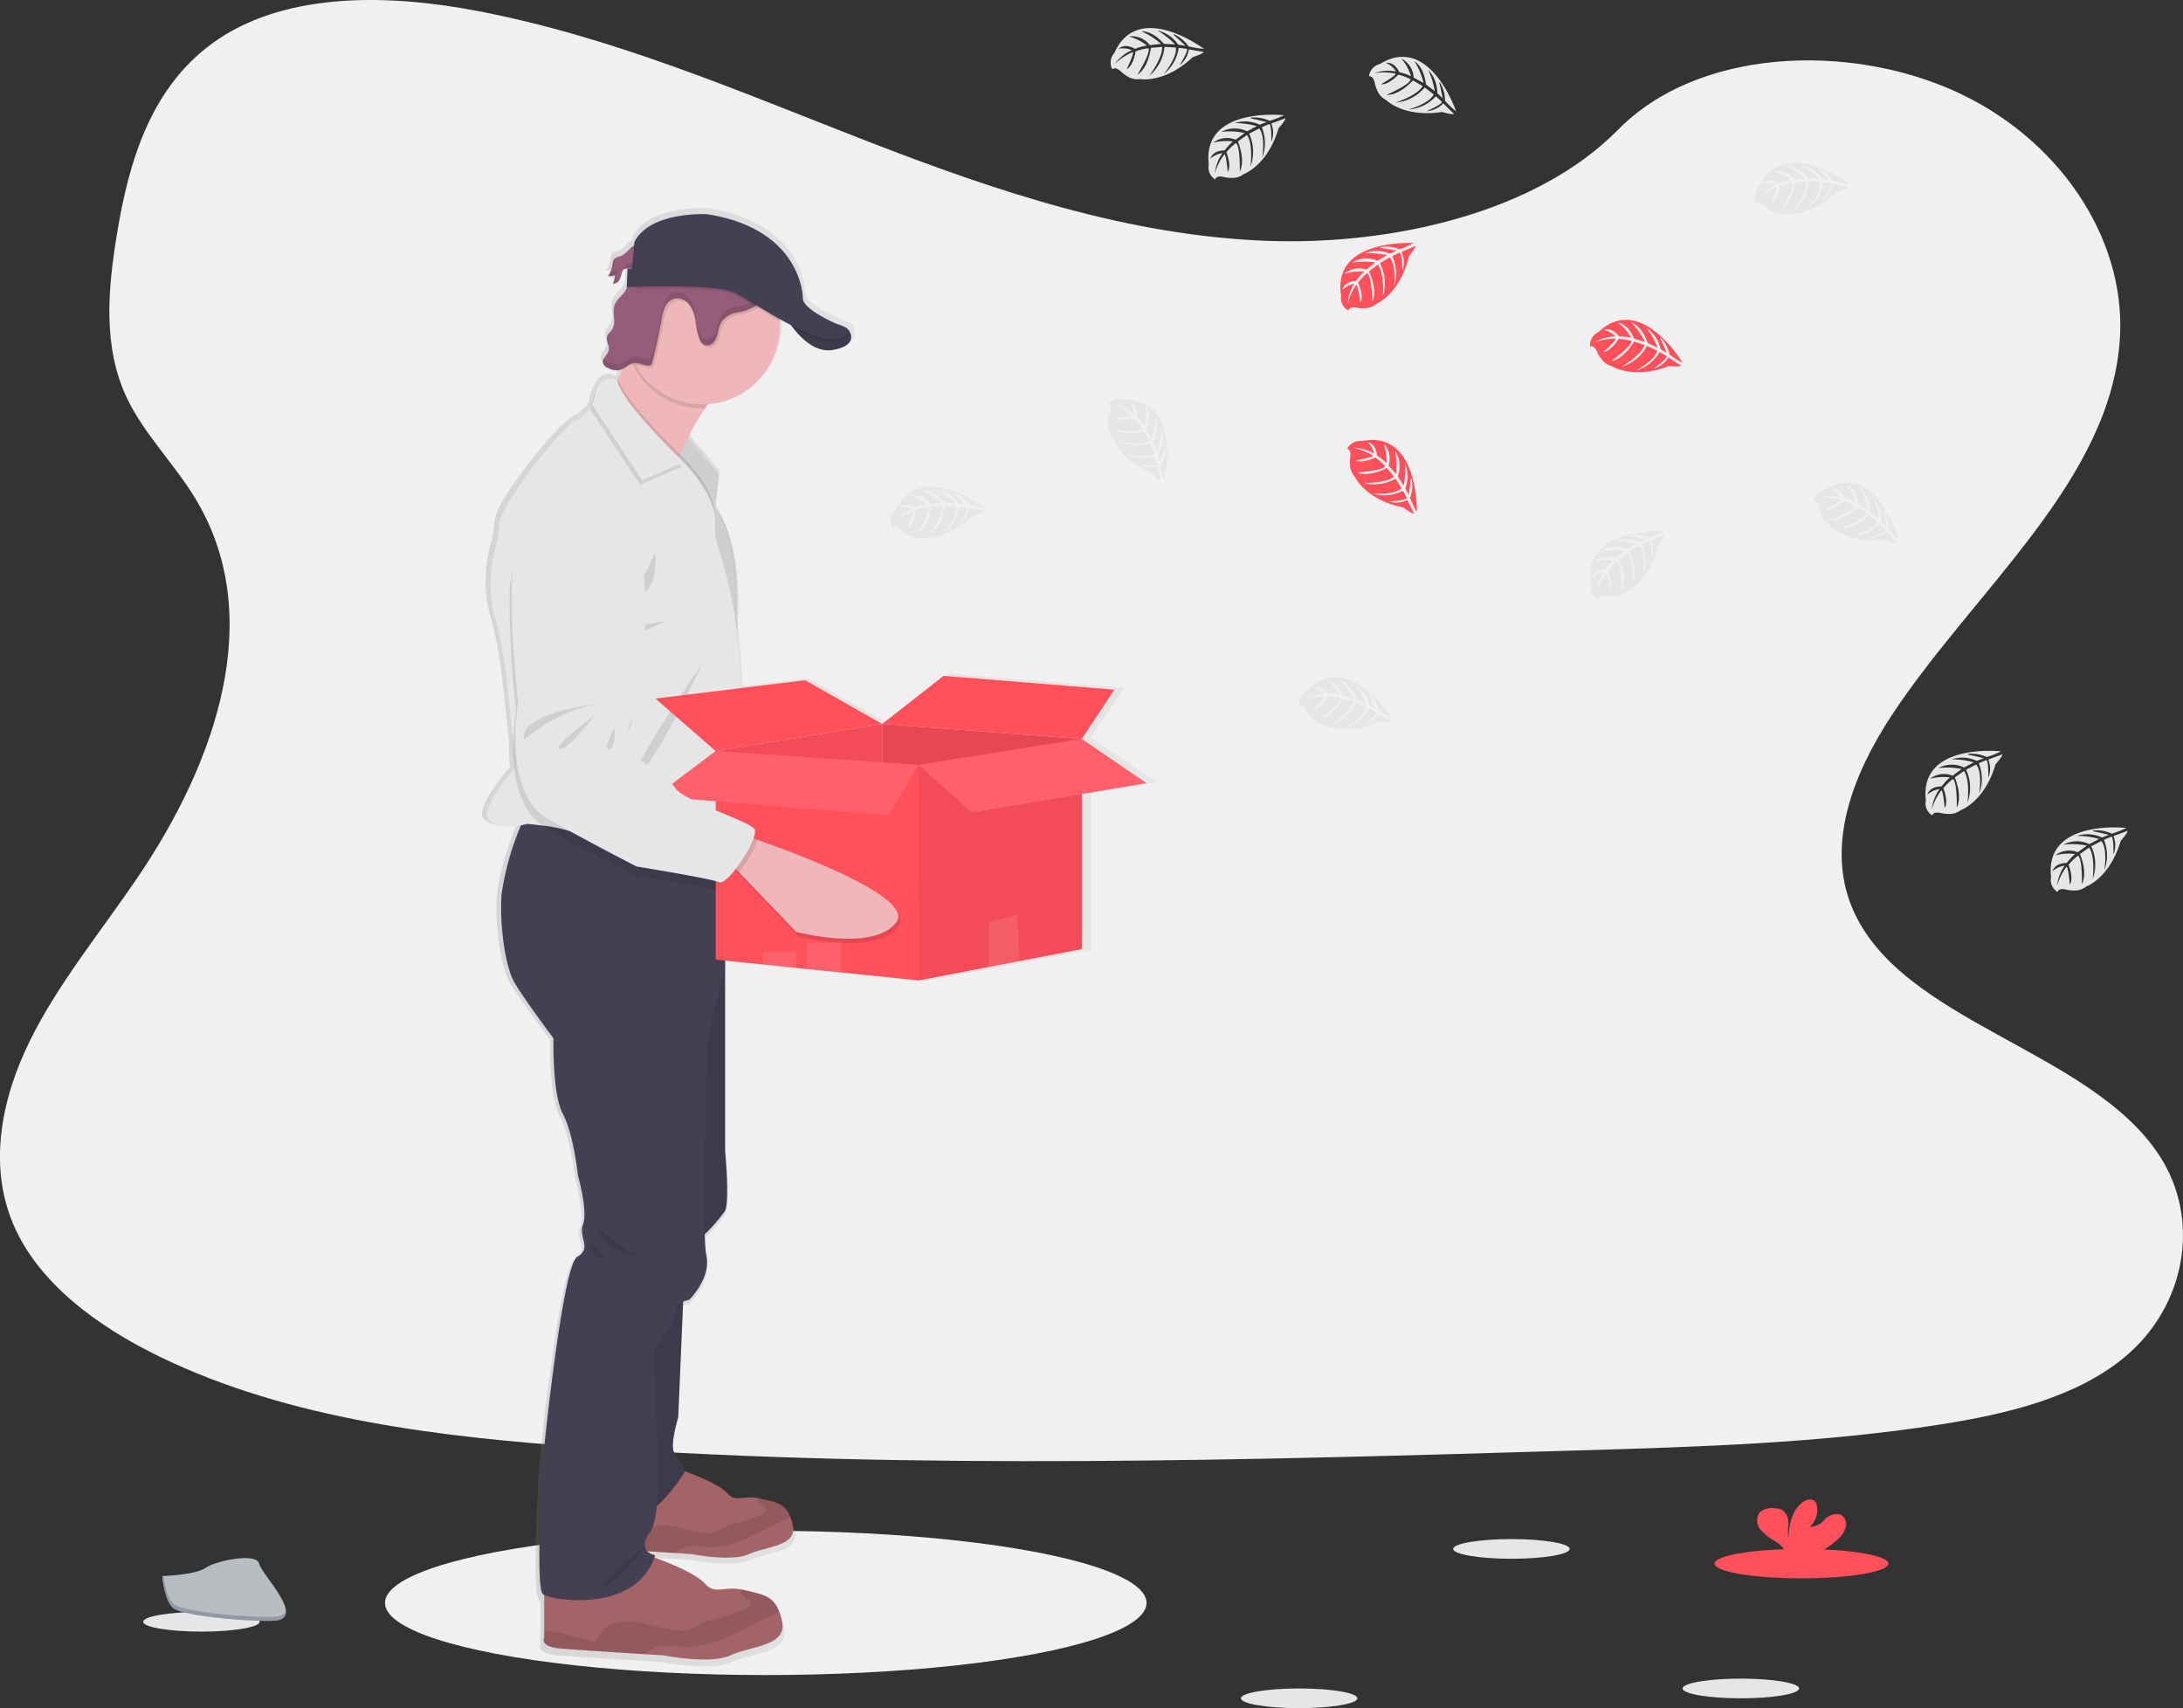<svg xmlns="http://www.w3.org/2000/svg" width="231.864" height="181.424" viewBox="0 0 231.864 181.424"><rect x="0" y="0" width="231.864" height="181.424" fill="#333333" stroke="none"/><defs><linearGradient id="a" y1=".5" x2="1" y2=".5" gradientUnits="objectBoundingBox"><stop offset="0" stop-color="gray" stop-opacity=".251"/><stop offset=".54" stop-color="gray" stop-opacity=".122"/><stop offset="1" stop-color="gray" stop-opacity=".102"/></linearGradient></defs><g transform="translate(.004 -.003)"><ellipse data-name="Ellipse 38782" cx="40.445" cy="7.662" rx="40.445" ry="7.662" transform="translate(40.885 162.59)" fill="#f0f0f0"/><path data-name="Path 6217" d="M134.711 25.588c-14.864-.518-29.021-5.318-42.541-10.565S65.262 3.957 50.753 1.176c-9.332-1.789-20-2.044-27.522 2.954-7.237 4.823-9.575 13.126-10.831 20.836-.946 5.8-1.5 11.909 1.089 17.34 1.8 3.771 4.993 6.941 7.2 10.553 7.687 12.568 2.253 28.066-6.075 40.337-3.9 5.756-8.44 11.254-11.456 17.375s-4.41 13.158-1.771 19.419c2.614 6.2 8.845 10.85 15.595 14.123 13.709 6.649 29.857 8.551 45.615 9.63 34.871 2.384 69.926 1.353 104.889.317 12.94-.381 25.935-.769 38.663-2.77 7.069-1.112 14.366-2.875 19.5-7.134 6.514-5.4 8.128-14.554 3.762-21.33-7.322-11.369-27.561-14.191-32.685-26.389-2.816-6.716.076-14.194 4.171-20.42 8.783-13.36 23.5-25.08 24.276-40.349.533-10.487-6.543-20.99-17.485-25.953-11.467-5.2-27.372-4.548-35.829 4.063-8.712 8.857-24.022 12.267-37.148 11.81z" fill="#f0f0f0"/><path data-name="Path 6218" d="M389.807 212.151l-7.035-4.743 3.548-5.282-18.581-1.481-6.677 5.163-8.358-4.685-6.971.838-.083-1.837a51.864 51.864 0 00-.576-5.719c.03-.574.051-1.233.048-1.95 0-3.02-.409-7.023-2.2-9.692l.413-3.716-3.353-3.962a25.345 25.345 0 011.837-3.091c.115-.165.23-.326.354-.482a8.339 8.339 0 007.786-8.268 5.3 5.3 0 00-.023-.6 2.194 2.194 0 00-.025-.243c.425.23.854.459 1.284.689.08.115.172.23.273.365l.021.025.129.158.041.048c.046.055.094.108.142.163l.032.037c.122.136.25.273.388.409a.411.411 0 01.046.044l.172.161.048.044c.147.131.3.257.459.377l.051.037.2.136.064.041c.076.046.154.094.23.138l.028.016c.09.048.181.094.273.138l.046.018.23.1.071.025c.08.028.159.053.241.076l.051.014c.1.025.2.046.305.062h.011a2.5 2.5 0 00.294.03h.067a2.526 2.526 0 00.264 0h.057a2.725 2.725 0 00.328-.039 3.624 3.624 0 001.447-.519 1.264 1.264 0 00.294-.273 1.083 1.083 0 00-.046-1.261c-.179-.427-1.341-.728-1.341-.728s-3.675-1.534-3.675-2.756-.919-7.561-10.4-9.01c0 0-6.169-.347-7.9 2.956l-.037.386c-.51.319-.932.96-1.435 1.148a2.345 2.345 0 00-.622.23v-.044a.592.592 0 00-.14.181 1.838 1.838 0 00-.191.689 2.594 2.594 0 01-.3.834 1.854 1.854 0 01-.138.211l-.039.062a1.676 1.676 0 00.781-.126 3.887 3.887 0 01-.23.919.762.762 0 00.707-.423v-.018l.03-.041a1.937 1.937 0 00.142-.333l-.025.028c.046-.149.087-.3.138-.448a.7.7 0 01.113-.23.556.556 0 01.475-.158l-.094 1.991h.041a2.722 2.722 0 01-.2.418c-.326.528-.919.889-1.137 1.468a2.159 2.159 0 00-.106.868c0 .172.021.347.034.519v-.014a1.937 1.937 0 01-.207 1.265c-.17.253-.443.443-.537.73a.711.711 0 00-.034.248 2.786 2.786 0 00.156.737.032.032 0 000-.014 1.121 1.121 0 01.039.542c-.1.459-.661.843-.634 1.282a.493.493 0 00.025.17.93.93 0 00.519.459 2.021 2.021 0 001.167.257 1.535 1.535 0 00.436-.149c-.161.37-.326.735-.494 1.082-.025.055-.053.11-.08.165 0 0-1.419-.949-2.226.985a4.29 4.29 0 00-.5 1.3 3.078 3.078 0 01-.17.533 3.429 3.429 0 01-1.534 1.378c-1.644.753-8.287 9.038-8.4 11.183a12.511 12.511 0 01-.423 2.476 14.734 14.734 0 00-.395 5.854 11.2 11.2 0 00.406 1.867 41.839 41.839 0 011.176 6.141l.763 6.941a19.747 19.747 0 00.124 2.869c-.779.889-3.9 4.593-2.71 5.6.919.795 2.526.664 3.429.5a29.182 29.182 0 00-2.115 7.4c-.23 3.323.393 7.726 1.378 9.417s4.27 6.027 4.27 6.027-.154 5.949 1.02 8.11 1.647 6.644 1.647 6.644 1.1 3.785.547 5.177 1.017 2.549-.627 3.475-3.748 21.787-3.748 21.787-.847 13.672 0 14.368a.865.865 0 00.145.085v4.593s-.588.965 1.8 1.16c1.638.131 6.279.427 9.033.6l2.134.133s5.053 1.006 7.285 0 6.19-.983 5.6-3.64a7.556 7.556 0 00-.312-1.063c-.645-1.649-1.741-1.837-3.76-2.3-.117-.025-.23-.048-.333-.067-2.127-.37-2.825.62-4.017-.668-1.036-1.114-4.334-2.361-5.457-2.756.028-.083.062-.163.09-.248a1.681 1.681 0 01-.852-.416l3.043.193 1.812.113s4.295.857 6.2 0 5.259-.834 4.759-3.091a6.487 6.487 0 00-.264-.9c-.549-1.4-1.481-1.555-3.2-1.943-.1-.021-.191-.041-.282-.057-1.807-.315-2.4.526-3.413-.567-.868-.932-3.608-1.977-4.593-2.333 0-.51-.689-1.236-1.123-1.964-.51-.85.432-3.824.432-3.824l.537-12.34a2.384 2.384 0 01.643-.184s2.43-2.32 1.881-4.791a15.884 15.884 0 01-.175-2.258 11.6 11.6 0 002.212-2.513c.51-1.1 0-6.431 0-6.431v-20.402l4.065.411 3.689.379 1.123.115 3.689.372 8.477.857 7.639-1.447 3.3-.625 6.8-1.286v-16.629zm-55.951-55.1l-.473-.051c.156.007.317.037.473.051z" transform="translate(-266.908 -129.067)" fill="url(#a)"/><path data-name="Path 6219" d="M106.411 93.881c-2.3 3.287-10.553 1.546-10.553 1.546l-6.4-5.988-.861-.811 1.445-3.068s.459.126 1.247.351c4.137 1.199 17.061 5.207 15.122 7.97z" fill="#efb7b9"/><path data-name="Path 6220" d="M91.285 85.91a13.472 13.472 0 01-1.826 3.528l-.861-.811 1.445-3.068s.464.127 1.242.351z" opacity=".1"/><path data-name="Path 6221" d="M69.335 51.313s-5.9 2.616-5.609 9.04a105.911 105.911 0 001.35 12.347s-1.206 9.667 3.815 12.159 9.667 4.541 9.667 4.541 7.855.845 8.831 1.194 4.026-4.988 3.463-5.82-7.772-2.575-8.691-3.962a7.669 7.669 0 00-3.043-2.244s-2.193-1.328-2.343-2.526a5.453 5.453 0 01.576-2.618c.147-.526.519-5.6.519-5.6s2.482-18.083-8.535-16.511z" fill="#e5e6e8"/><path data-name="Path 6222" d="M73.232 72.432s-8.091 1.355-7.308 4.187a17.154 17.154 0 017.308-4.187z" opacity=".1"/><path data-name="Path 6223" d="M73.295 73.578s-4.449 3.631-3.578 3.817 3.578-3.817 3.578-3.817z" opacity=".1"/><path data-name="Path 6224" d="M75.433 74.844s-1.192 2.441-.459 2.276.459-2.276.459-2.276z" opacity=".1"/><path data-name="Path 6225" d="M91.583 86.171l-.491-.14a1.4 1.4 0 00.064-1c-.563-.831-7.767-2.572-8.684-3.962a7.629 7.629 0 00-3.043-2.244s-2.193-1.327-2.343-2.526a5.453 5.453 0 01.576-2.618c.147-.526.519-5.606.519-5.606s2.469-18.073-8.544-16.5c0 0-5.9 2.618-5.611 9.042a105.62 105.62 0 001.353 12.347s-1.206 9.667 3.815 12.159 9.667 4.541 9.667 4.541 7.852.843 8.831 1.194c.37.133 1.038-.553 1.693-1.5l.372.347 6.4 5.985s8.257 1.743 10.553-1.543c1.94-2.772-10.981-6.777-15.127-7.976z" opacity=".1"/><path data-name="Path 6226" d="M65.945 27.199a1.952 1.952 0 00-.636.246c-.23.191-.23.517-.287.8a2.637 2.637 0 01-.459 1.1 1.651 1.651 0 00.765-.126 3.936 3.936 0 01-.23.919.744.744 0 00.689-.42 4.422 4.422 0 00.287-.806.664.664 0 01.11-.23c.211-.25.6-.138.93-.106a1.527 1.527 0 001.4-.671c.347-.526.367-1.872-.459-2.014-.868-.144-1.405 1.046-2.11 1.308z" fill="#965d7b"/><g data-name="Group 4224" opacity=".1"><path data-name="Path 6227" d="M65.286 27.726c.021-.113.034-.23.06-.342a1.347 1.347 0 00-.287.8 2.532 2.532 0 01-.135.485 2.633 2.633 0 00.362-.943z"/><path data-name="Path 6228" d="M65.359 29.624a3.819 3.819 0 00.23-.919 1.645 1.645 0 01-.728.126 2.659 2.659 0 01-.264.459 1.635 1.635 0 00.763-.124 3.819 3.819 0 01-.23.919.747.747 0 00.689-.42 1.721 1.721 0 00.138-.328.689.689 0 01-.6.287z"/><path data-name="Path 6229" d="M67.376 28.062c-.326-.032-.721-.145-.932.106a.708.708 0 00-.11.23c-.021.06-.039.122-.055.184.218-.172.572-.08.868-.051a1.534 1.534 0 001.4-.671 1.271 1.271 0 00.154-.361 1.53 1.53 0 01-1.321.563z"/></g><path data-name="Path 6230" d="M72.858 46.167l3.5 4.212-.457 4.251-4.233-6.626z" fill="#e5e6e8"/><path data-name="Path 6231" d="M76.359 50.379l-.43 4-.028.253-3.819-5.981-.411-.645.119-.186 1.066-1.653.237.285z" opacity=".1"/><path data-name="Path 6232" d="M78.177 40.464a7.022 7.022 0 00-3.3 2.924 24.958 24.958 0 00-1.782 3.064c-.324.648-.609 1.27-.845 1.812l-.165.386c-.4.944-.622 1.576-.622 1.576s-9.072-6.821-7.637-7.281c.482-.154 1.116-1.187 1.743-2.49l.078-.165c.4-.836.788-1.769 1.135-2.646.71-1.8 1.236-3.369 1.236-3.369s13.776 5.155 10.159 6.189z" fill="#efb7b9"/><path data-name="Path 6233" d="M83.604 33.891s2.095 3.79 4.908 3.273 1.656-2.035 1.656-2.035z" fill="#444053"/><path data-name="Path 6234" d="M79.544 165.068c-1.856.847-6.052 0-6.052 0l-1.768-.11c-2.3-.147-6.141-.395-7.5-.505-1.984-.163-1.5-.976-1.5-.976v-4.913l9.628-2.439s3.806 1.3 4.848 2.439c.99 1.084 1.569.25 3.335.563.087.016.179.034.276.057 1.677.384 2.586.535 3.124 1.925a6.455 6.455 0 01.259.9c.499 2.233-2.795 2.217-4.65 3.059z" fill="#a36468"/><path data-name="Path 6235" d="M83.937 161.109a7.2 7.2 0 01-1.084.556c-1.263.576-2.464 1.279-3.741 1.824a8.752 8.752 0 01-4.035.829 6.018 6.018 0 00-2.154-.023 4.976 4.976 0 00-1.2.664c-2.3-.147-6.141-.395-7.5-.505-1.984-.163-1.5-.976-1.5-.976v-.574c.071 0 .152-.021.243-.028a4.337 4.337 0 011.4.209c1 .271 1.989.537 2.986.8a2.359 2.359 0 011.148-1.465 3.662 3.662 0 011.851-.425c1.546.021 3.009.753 4.552.827a2.507 2.507 0 001.261-.211c.211-.106.4-.26.6-.377a4.409 4.409 0 011.04-.351 22.914 22.914 0 002.974-.96c.276-.108.6-.3.56-.6-.048-.39-.661-.436-.822-.795a.459.459 0 01.018-.406c.087.016.179.034.276.057 1.68.388 2.59.54 3.127 1.93z" opacity=".1"/><path data-name="Path 6236" d="M77.585 175.817c-2.182 1-7.12 0-7.12 0l-2.079-.122c-2.692-.172-7.225-.459-8.826-.595-2.336-.193-1.762-1.148-1.762-1.148v-5.79l11.33-2.871s4.479 1.532 5.705 2.871c1.164 1.275 1.837.294 3.925.661.1.018.211.041.324.067 1.973.459 3.043.632 3.675 2.267a7.372 7.372 0 01.306 1.054c.569 2.632-3.296 2.611-5.478 3.606z" fill="#a36468"/><path data-name="Path 6237" d="M82.753 171.157a8.543 8.543 0 01-1.275.654c-1.486.678-2.9 1.5-4.4 2.145a10.322 10.322 0 01-4.75.976 6.928 6.928 0 00-2.526-.028 5.857 5.857 0 00-1.412.79c-2.692-.172-7.225-.459-8.826-.595-2.336-.193-1.762-1.148-1.762-1.148v-.675q.143-.023.287-.032a5.036 5.036 0 011.649.246l3.512.946a2.779 2.779 0 011.362-1.725 4.286 4.286 0 012.18-.5c1.819.025 3.539.887 5.356.974a2.965 2.965 0 001.479-.246c.25-.126.459-.308.712-.443a5 5 0 011.224-.413 27.518 27.518 0 003.482-1.13c.324-.129.7-.358.659-.7-.057-.459-.779-.515-.969-.937a.553.553 0 01.023-.478c.1.019.211.041.324.067 1.969.438 3.039.617 3.671 2.252z" opacity=".1"/><path data-name="Path 6238" d="M72.646 136.086l-.613 14.43s-.919 2.947-.42 3.79 1.339 1.683 1.034 2.182-3.98 5.886-5.168 3.82-2.359-11.024-2.359-11.024l1.1-11.063z" fill="#444053"/><path data-name="Path 6239" d="M75.306 100.133l1.7 2.278v19.816s.5 5.282 0 6.373a17.106 17.106 0 01-3.025 3.273l-2.124-10.909.459-11.541z" fill="#444053"/><path data-name="Path 6240" d="M72.646 136.086l-.613 14.43s-.919 2.947-.42 3.79 1.339 1.683 1.034 2.182-3.98 5.886-5.168 3.82-2.359-11.024-2.359-11.024l1.1-11.063z" opacity=".1"/><path data-name="Path 6241" d="M75.306 100.133l1.7 2.278v19.816s.5 5.282 0 6.373a17.106 17.106 0 01-3.025 3.273l-2.124-10.909.459-11.541z" opacity=".1"/><path data-name="Path 6242" d="M77.011 91.681V102.4l-1.913 8.344s-.613 20.135-.078 22.584-1.837 4.747-1.837 4.747-1.378.154-1.378 1.224-2.3 4.134-2.3 4.134l.076 5.971s1 11.178-.535 13.321.535 2.451.535 2.451c-1.913 6.277-11.1 4.823-11.929 4.134s0-14.24 0-14.24 2.053-20.671 3.661-21.589.078-2.067.613-3.445-.535-5.129-.535-5.129-.459-4.442-1.608-6.585-1-8.038-1-8.038-3.215-4.288-4.171-5.971-1.571-6.047-1.341-9.341a29.348 29.348 0 012.067-7.331c.356-.893.613-1.472.613-1.472l.218.057 12.545 3.284z" fill="#444053"/><path data-name="Path 6243" d="M78.177 40.464a7.022 7.022 0 00-3.3 2.924h-.257a8.2 8.2 0 01-7.12-4.118 8.079 8.079 0 01-.721-1.642c.71-1.8 1.236-3.369 1.236-3.369s13.779 5.171 10.162 6.205z" opacity=".1"/><path data-name="Path 6244" d="M82.827 34.722a8.211 8.211 0 11-15.361-4.024 8.025 8.025 0 01.868-1.254 8.309 8.309 0 011.893-1.662 8.211 8.211 0 0112.593 6.334c.001.206.007.406.007.606z" fill="#efb7b9"/><path data-name="Path 6245" d="M75.928 54.377l-.028.253-3.819-5.971c-.4.944-.622 1.576-.622 1.576s-9.072-6.83-7.637-7.29c.482-.154 1.116-1.187 1.743-2.49l.078-.165c.666 1.984 4.536 5.951 6.146 7.54.186.184.34.335.459.446l.246.23.129.129c.586.602 3.057 3.266 3.305 5.742z" opacity=".1"/><path data-name="Path 6246" d="M78.783 74.639l-.418 13.452-.073 2.4s-4.952-.459-9.573-.965a62.353 62.353 0 01-7.768-1.1 14.618 14.618 0 00-3.33-.733c-.9-.122-1.608-.186-1.608-.186s-.264.078-.671.152c-.887.161-2.444.292-3.351-.5-1.16-1.008 1.888-4.672 2.648-5.551l.168-.191-.287-2.653-.746-6.879a41.971 41.971 0 00-1.148-6.086 11.225 11.225 0 01-.4-1.849 14.809 14.809 0 01.386-5.8 12.652 12.652 0 00.413-2.455c.115-2.124 6.6-10.335 8.211-11.082a3.408 3.408 0 001.644-1.64 3.133 3.133 0 00.25-.714c.689-2.986 2.432-1.8 2.432-1.8.42 2.336 6.927 8.519 6.927 8.519l.129.129c.645.661 3.521 3.767 3.316 6.417a7.779 7.779 0 00.434 2.9 49.093 49.093 0 012.262 12.862z" fill="#e5e6e8"/><path data-name="Path 6247" d="M69.565 58.665s-1.608 3.9-2.813 4.536 3.387 1.332 2.813-4.536z" opacity=".1"/><path data-name="Path 6248" d="M70.771 65.958s-3.675.459-3.675 1.148 3.675-1.148 3.675-1.148z" opacity=".1"/><path data-name="Path 6249" d="M74.618 70.436s-5.34 11.369-6.833 11.713 6.833-11.713 6.833-11.713z" opacity=".1"/><path data-name="Path 6250" d="M72.392 49.55l-4.417 1.92-5.33-8.053a3.128 3.128 0 00.25-.714c.689-2.986 2.432-1.8 2.432-1.8.42 2.336 6.927 8.519 6.927 8.519z" opacity=".1"/><path data-name="Path 6251" d="M72.621 49.091l-4.417 1.92-5.33-8.053a3.133 3.133 0 00.25-.714c.689-2.986 2.432-1.8 2.432-1.8.42 2.336 6.927 8.519 6.927 8.519z" fill="#e5e6e8"/><path data-name="Path 6252" d="M78.292 90.486s-4.952-.459-9.573-.965l8.291 2.17v2.526c-.363.328-.678.5-.882.411-.955-.4-8.753-1.665-8.753-1.665s-4.529-2.3-9.417-5.053a3.773 3.773 0 01-.344-.216 5.429 5.429 0 01-1.447-1.449 10.285 10.285 0 01-1.534-4.633 20.031 20.031 0 01-.119-2.843 23.309 23.309 0 01.294-3.213 105.669 105.669 0 01-.689-12.4c.057-6.431 6.086-8.728 6.086-8.728 11.082-.976 7.646 16.938 7.646 16.938s-.641 5.053-.815 5.57a5.452 5.452 0 00-.717 2.584c.085 1.206 2.2 2.648 2.2 2.648a7.733 7.733 0 012.919 2.4c.62 1.059 4.649 2.494 6.925 3.519z" opacity=".1"/><path data-name="Path 6253" d="M82.003 29.624a2.6 2.6 0 01-.23 1.1 6.787 6.787 0 01-.409.818 3.766 3.766 0 01-1.006 1.249 5.146 5.146 0 01-1.837.639 2.659 2.659 0 00-1.661.942 3.294 3.294 0 00-.388 1.125 2.421 2.421 0 01-.459 1.089.9.9 0 01-1.075.257 1.086 1.086 0 01-.416-.535 7.674 7.674 0 01-.434-1.881 4 4 0 00-.645-1.8 1.614 1.614 0 00-1.695-.65 1.633 1.633 0 00-.919.891 5.111 5.111 0 00-.347 1.268q-.427 2.338-1.008 4.649a.427.427 0 01-.076.175.331.331 0 01-.23.1c-.514.069-1.008-.292-1.527-.253a.878.878 0 00-.158.025 8.206 8.206 0 01.829-9.371l.041-.011a2.476 2.476 0 00.919-.579 9.692 9.692 0 00.919-1.063l.184-.23a10.474 10.474 0 011.791-1.7 1.837 1.837 0 01.611-.331 1.81 1.81 0 01.579-.018 14.6 14.6 0 002.391.09 15.341 15.341 0 011.679-.17 5.168 5.168 0 013.613 2.193 3.4 3.4 0 01.964 1.982z" opacity=".1"/><path data-name="Path 6254" d="M66.395 30.914c-.319.524-.9.88-1.112 1.454-.317.834.218 1.872-.273 2.616-.163.25-.432.436-.524.723-.156.485.271 1 .161 1.5s-.767.919-.593 1.406a.919.919 0 00.505.459 1.975 1.975 0 001.148.255c.627-.1 1.093-.719 1.729-.765.517-.037 1.011.322 1.525.255a.344.344 0 00.23-.1.4.4 0 00.076-.175q.579-2.308 1.011-4.649a5.007 5.007 0 01.345-1.268 1.647 1.647 0 01.919-.891 1.62 1.62 0 011.695.65 3.978 3.978 0 01.648 1.8 7.776 7.776 0 00.432 1.881 1.1 1.1 0 00.418.537.9.9 0 001.073-.257 2.4 2.4 0 00.459-1.091 3.279 3.279 0 01.388-1.123 2.665 2.665 0 011.661-.942 5.2 5.2 0 001.837-.641 3.781 3.781 0 001.006-1.247 3.671 3.671 0 00.629-1.918 3.52 3.52 0 00-.942-1.987 5.162 5.162 0 00-3.615-2.191 14.29 14.29 0 00-1.679.17 14.37 14.37 0 01-2.391-.092 1.879 1.879 0 00-.579.021 1.732 1.732 0 00-.609.331 10.48 10.48 0 00-1.794 1.7 13.161 13.161 0 01-1.107 1.286 2.492 2.492 0 01-.919.581c-.23.064-.459.018-.678.09-.676.222-.762 1.106-1.08 1.622z" fill="#965d7b"/><path data-name="Path 6255" d="M88.512 37.162c-1.837.338-3.36-1.148-4.2-2.232a9.005 9.005 0 01-.705-1.038l6.307 1.19.255.048s1.157 1.517-1.657 2.032z" opacity=".1"/><g data-name="Group 4225" opacity=".1"><path data-name="Path 6256" d="M64.648 36.553a1.913 1.913 0 00-.133-.882c0 .023-.021.046-.028.069a1.709 1.709 0 00.119.946.685.685 0 00.042-.133z"/><path data-name="Path 6257" d="M65.194 32.793a5.1 5.1 0 00.018.953 5.119 5.119 0 00-.018-.953z"/><path data-name="Path 6258" d="M81.144 30.645a3.767 3.767 0 01-1.006 1.249 5.131 5.131 0 01-1.837.638 2.653 2.653 0 00-1.661.942 3.309 3.309 0 00-.388 1.125 2.4 2.4 0 01-.459 1.091.9.9 0 01-1.073.257 1.1 1.1 0 01-.418-.537 7.648 7.648 0 01-.432-1.881 3.968 3.968 0 00-.648-1.8 1.614 1.614 0 00-1.695-.65 1.64 1.64 0 00-.919.891 5.007 5.007 0 00-.345 1.268q-.429 2.34-1.011 4.649a.4.4 0 01-.076.175.345.345 0 01-.23.1c-.514.067-1.008-.292-1.525-.255-.636.046-1.1.661-1.729.763a1.941 1.941 0 01-1.148-.255 1.229 1.229 0 01-.42-.3.62.62 0 00-.085.535.9.9 0 00.505.459 1.941 1.941 0 001.148.255c.627-.1 1.093-.717 1.729-.763.517-.037 1.011.322 1.525.255a.344.344 0 00.23-.1.4.4 0 00.076-.175q.579-2.3 1.011-4.649a5.007 5.007 0 01.345-1.268 1.64 1.64 0 01.919-.891 1.616 1.616 0 011.695.65 3.978 3.978 0 01.648 1.8 7.777 7.777 0 00.432 1.881 1.1 1.1 0 00.418.537.9.9 0 001.073-.257 2.4 2.4 0 00.459-1.091 3.31 3.31 0 01.388-1.125 2.675 2.675 0 011.661-.942 5.238 5.238 0 001.837-.638 3.766 3.766 0 001.006-1.249 3.657 3.657 0 00.629-1.915 2.479 2.479 0 00-.023-.26 4.513 4.513 0 01-.606 1.481z"/></g><path data-name="Path 6259" d="M81.783 30.714a8.114 8.114 0 011.022 3.411c-2.046-1.148-3.971-2.409-4.943-2.848-1.693-.765-8.022-.65-10.4-.579a8.02 8.02 0 01.868-1.254 8.309 8.309 0 011.895-1.658 8.215 8.215 0 0111.571 2.924z" opacity=".1"/><path data-name="Path 6260" d="M89.086 36.188c-1.1.34-2.908-.317-4.777-1.259a9.005 9.005 0 01-.705-1.038l6.307 1.19c.418.284.523.691-.825 1.107z" opacity=".1"/><path data-name="Path 6261" d="M75.106 22.752s-6.029-.345-7.724 2.928l-.273 2.9-.459-.051-.092 1.973s9.214-.4 11.311.544 8.613 5.714 11.224 4.91-.23-1.55-.23-1.55-3.594-1.523-3.594-2.717-.891-7.502-10.163-8.937z" fill="#444053"/><path data-name="Path 6262" d="M63.478 130.284s3.847 3.732 5.512 3.445c0 0-4.708-.402-5.512-3.445z" opacity=".1"/><path data-name="Path 6263" d="M62.674 132.014s.345 1.92 1.263 1.732-1.263-1.732-1.263-1.732z" opacity=".1"/><path data-name="Path 6264" d="M68.704 164.103s-5.462 4.249-4.541 4.364 4.541-4.364 4.541-4.364z" opacity=".1"/><path data-name="Path 6265" d="M76.009 79.775l17.685-2.878V93.64l-16.8-.88z" fill="#ff505c"/><path data-name="Path 6266" d="M76.009 79.775l17.685-2.878V93.64l-16.8-.88z" opacity=".05"/><path data-name="Path 6267" d="M93.694 76.897l21.208 1.587-1.174 14.57-20.034.586z" fill="#ff505c"/><path data-name="Path 6268" d="M93.694 76.897l21.208 1.587-1.174 14.57-20.034.586z" opacity=".1"/><path data-name="Path 6269" d="M100.214 71.787l-6.52 5.11 21.208 1.587 3.466-5.23z" fill="#ff505c"/><path data-name="Path 6270" d="M69.606 74.193l15.92-1.938 8.167 4.642-17.685 2.878z" fill="#ff505c"/><path data-name="Path 6271" d="M97.571 81.245v22.891l-8.284-.85-3.6-.367-1.1-.115-3.6-.37-4.975-.51V79.775l17.682 1.2z" fill="#ff505c"/><path data-name="Path 6272" d="M114.902 78.484v22.324l-6.64 1.275-3.229.62-7.462 1.433V81.245z" fill="#ff505c"/><path data-name="Path 6273" d="M114.902 78.484v22.324l-6.64 1.275-3.229.62-7.462 1.433V81.245z" opacity=".05"/><path data-name="Path 6274" d="M69.606 84.593l6.4-4.819 21.562 1.47-3.174 5.347z" fill="#ff505c"/><path data-name="Path 6275" d="M69.606 84.593l6.4-4.819 21.562 1.47-3.174 5.347z" fill="#fff" opacity=".1"/><path data-name="Path 6276" d="M114.902 78.484l-17.331 2.761 5.641 5.053 18.564-3.114z" fill="#ff505c"/><path data-name="Path 6277" d="M114.902 78.484l-17.331 2.761 5.641 5.053 18.564-3.114z" fill="#fff" opacity=".1"/><path data-name="Path 6278" d="M108.262 102.083l-3.229.62v-4.77l3.025-.763z" fill="#fff" opacity=".1"/><path data-name="Path 6279" d="M89.287 100.131v3.156l-3.6-.367v-2.789z" fill="#fff" opacity=".1"/><path data-name="Path 6280" d="M84.585 101.125v1.679l-3.6-.37v-1.309z" fill="#fff" opacity=".1"/><path data-name="Path 6281" d="M95.402 98.456c-2.469 3.158-10.622.976-10.622.976l-6.059-6.321-.822-.857 1.608-2.986s.459.152 1.227.418c4.06 1.42 16.745 6.112 14.668 8.77z" opacity=".1"/><path data-name="Path 6282" d="M95.173 97.997c-2.469 3.158-10.622.976-10.622.976l-6.059-6.321-.822-.857 1.608-2.986s.459.152 1.226.418c4.061 1.42 16.746 6.113 14.669 8.77z" fill="#efb7b9"/><path data-name="Path 6283" d="M80.495 89.228a13.577 13.577 0 01-2.012 3.424l-.822-.857 1.608-2.986s.461.153 1.226.419z" opacity=".1"/><path data-name="Path 6284" d="M60.435 53.509s-6.029 2.3-6.086 8.728a105.682 105.682 0 00.689 12.4s-1.723 9.589 3.158 12.345 9.417 5.053 9.417 5.053 7.8 1.263 8.755 1.665 4.286-4.766 3.769-5.627-7.616-2.986-8.459-4.421a7.649 7.649 0 00-2.919-2.4s-2.118-1.445-2.2-2.65a5.425 5.425 0 01.717-2.584c.177-.517.818-5.57.818-5.57s3.423-17.927-7.659-16.939z" fill="#e5e6e8"/><path data-name="Path 6285" d="M63.191 74.8s-8.153.919-7.522 3.79a17.152 17.152 0 017.522-3.79z" opacity=".1"/><path data-name="Path 6286" d="M63.192 75.948s-4.628 3.388-3.778 3.617 3.778-3.617 3.778-3.617z" opacity=".1"/><path data-name="Path 6287" d="M65.259 77.326s-1.321 2.375-.574 2.251.574-2.251.574-2.251z" opacity=".1"/><path data-name="Path 6288" d="M150.15 25.815s-8.728-.526-7.708 5.6a1.494 1.494 0 00.776 1.573s.016-.459.9-.3a4.023 4.023 0 00.949.046 1.968 1.968 0 001.162-.48s2.455-1.013 3.411-5.028c0 0 .707-.877.689-1.1l-1.475.632a2.642 2.642 0 01.106 1.948s-.046-1.909-.331-1.865c-.057 0-.765.37-.765.37a4.356 4.356 0 01.211 3.2s.248-2.283-.482-3.066l-1.038.606a4.582 4.582 0 01.326 3.475s.177-2.4-.544-3.328l-.942.733s.953 1.888.372 3.183c0 0-.076-2.788-.576-3a5.681 5.681 0 00-.946 1.024s.65 1.378.246 2.092c0 0-.248-1.858-.459-1.867a6.182 6.182 0 00-.9 2.067 4.468 4.468 0 01.705-2.191 2.46 2.46 0 00-1.254.65s.126-.87 1.456-.946a6.279 6.279 0 01.859-.992 5.386 5.386 0 00-2.125.246 2.407 2.407 0 012.368-.459l.919-.758a7.925 7.925 0 00-2.48.025 3.019 3.019 0 012.731-.2l1.011-.6a9.074 9.074 0 00-2.368-.2 3.633 3.633 0 012.664.041l.723-.324s-1.089-.214-1.406-.248-.335-.122-.335-.122a3.757 3.757 0 012.042.23 9.014 9.014 0 001.508-.667z" fill="#ff505c"/><path data-name="Path 6289" d="M176.668 56.44s-8.727-.526-7.708 5.6a1.494 1.494 0 00.776 1.573s.016-.459.9-.3a4.022 4.022 0 00.949.046 1.966 1.966 0 001.148-.478s2.457-1.015 3.413-5.03c0 0 .705-.875.678-1.1l-1.475.629a2.65 2.65 0 01.108 1.948s-.048-1.909-.331-1.865c-.057 0-.767.37-.767.37a4.355 4.355 0 01.214 3.2s.248-2.283-.485-3.066l-1.027.6a4.581 4.581 0 01.326 3.475s.177-2.4-.544-3.328l-.939.735s.951 1.886.372 3.181c0 0-.076-2.788-.576-3a5.761 5.761 0 00-.949 1.024s.652 1.378.248 2.092c0 0-.248-1.858-.459-1.867a6.183 6.183 0 00-.9 2.067 4.482 4.482 0 01.707-2.191 2.472 2.472 0 00-1.256.65s.129-.87 1.458-.946a5.735 5.735 0 01.859-.992 5.385 5.385 0 00-2.124.246 2.386 2.386 0 012.366-.448l.919-.758a7.927 7.927 0 00-2.48.025 3.019 3.019 0 012.731-.2l1.011-.6a9.2 9.2 0 00-2.37-.2 3.641 3.641 0 012.667.041l.723-.324s-1.089-.214-1.408-.248-.335-.122-.335-.122a3.765 3.765 0 012.044.23 9.268 9.268 0 001.516-.669z" fill="#e5e6e8"/><path data-name="Path 6290" d="M123.647 51.004s2.01-8.519-4.2-8.548a1.492 1.492 0 00-1.681.5s.443.094.142.935a4.083 4.083 0 00-.207.919 1.973 1.973 0 00.273 1.224s.581 2.6 4.364 4.221c0 0 .744.845.969.854l-.368-1.559a2.639 2.639 0 01-1.938-.23s1.89.278 1.892 0c0-.057-.23-.818-.23-.818a4.36 4.36 0 01-3.19-.338s2.207.634 3.105.048l-.413-1.13a4.584 4.584 0 01-3.482-.271s2.331.583 3.374.032l-.563-1.052s-2.021.616-3.2-.177c0 0 2.756.4 3.055-.055a5.7 5.7 0 00-.848-1.109s-1.461.409-2.1-.113c0 0 1.872.071 1.916-.126a6.191 6.191 0 00-1.89-1.247 4.5 4.5 0 012.042 1.07 2.478 2.478 0 00-.427-1.348s.836.276.689 1.608a5.718 5.718 0 01.829 1.015 5.4 5.4 0 00.12-2.136 2.387 2.387 0 01.039 2.409l.588 1.045a7.622 7.622 0 00.4-2.448 3.011 3.011 0 01-.271 2.724l.425 1.1a9.2 9.2 0 00.6-2.3 3.631 3.631 0 01-.5 2.621l.2.767s.4-1.036.482-1.344.177-.31.177-.31a3.763 3.763 0 01-.572 1.975 9.123 9.123 0 00.399 1.592z" fill="#e5e6e8"/><path data-name="Path 6291" d="M104.534 53.907s-7.01-5.243-9.515.436a1.5 1.5 0 00-.216 1.741s.262-.37.919.243a4.022 4.022 0 00.767.56 1.971 1.971 0 001.233.23s2.609.5 5.613-2.324c0 0 1.073-.344 1.174-.547l-1.582-.278a2.654 2.654 0 01-.981 1.686s1.008-1.621.746-1.739c-.053-.025-.843-.115-.843-.115a4.358 4.358 0 01-1.58 2.79s1.463-1.771 1.282-2.827l-1.2-.064a4.581 4.581 0 01-1.638 3.085s1.463-1.9 1.378-3.08l-1.19.1s-.241 2.1-1.438 2.859c0 0 1.468-2.37 1.167-2.82a5.772 5.772 0 00-1.355.333s-.209 1.5-.944 1.883c0 0 .815-1.688.65-1.805a6.174 6.174 0 00-1.9 1.233 4.485 4.485 0 011.8-1.442 2.474 2.474 0 00-1.406-.147s.583-.657 1.736.011a5.8 5.8 0 011.263-.356 5.374 5.374 0 00-1.911-.962 2.391 2.391 0 012.226.919l1.192-.122a7.867 7.867 0 00-2.085-1.341s1.109-.14 2.389 1.334l1.176.053a9.166 9.166 0 00-1.865-1.475 3.632 3.632 0 012.2 1.5l.783.126s-.792-.776-1.04-.978-.214-.287-.214-.287a3.773 3.773 0 011.582 1.314 9.286 9.286 0 001.627.273z" fill="#e5e6e8"/><path data-name="Path 6292" d="M127.875 5.191s-7.01-5.246-9.515.436a1.5 1.5 0 00-.216 1.741s.262-.37.919.243a4.085 4.085 0 00.769.558 1.968 1.968 0 001.233.23s2.609.5 5.613-2.327c0 0 1.073-.342 1.171-.547l-1.582-.273a2.642 2.642 0 01-.981 1.686s1.011-1.621.749-1.739c-.053-.025-.843-.115-.843-.115a4.377 4.377 0 01-1.589 2.791s1.461-1.771 1.282-2.827l-1.2-.064a4.585 4.585 0 01-1.638 3.082s1.463-1.9 1.378-3.08l-1.187.1s-.243 2.1-1.44 2.862c0 0 1.47-2.37 1.169-2.82a5.774 5.774 0 00-1.355.333s-.209 1.5-.944 1.883c0 0 .815-1.688.65-1.808a6.2 6.2 0 00-1.9 1.236 4.465 4.465 0 011.8-1.442 2.457 2.457 0 00-1.408-.147s.586-.657 1.739.011a5.672 5.672 0 011.263-.356 5.4 5.4 0 00-1.911-.965 2.4 2.4 0 012.223.919l1.192-.122a7.875 7.875 0 00-2.085-1.344s1.109-.138 2.391 1.337l1.176.051a9.074 9.074 0 00-1.867-1.472 3.633 3.633 0 012.2 1.5l.781.126s-.795-.767-1.043-.965-.214-.285-.214-.285a3.767 3.767 0 011.582 1.314 9.916 9.916 0 001.638.259z" fill="#e5e6e8"/><path data-name="Path 6293" d="M154.656 11.835s-2.8-8.293-8.087-5.034a1.51 1.51 0 00-1.164 1.315s.425-.156.613.717a4.136 4.136 0 00.315.9 1.989 1.989 0 00.882.893s1.865 1.895 5.944 1.268c0 0 1.077.326 1.275.214l-1.148-1.128a2.642 2.642 0 01-1.764.831s1.752-.763 1.608-1.008c-.03-.048-.629-.57-.629-.57a4.365 4.365 0 01-2.885 1.4s2.207-.629 2.657-1.608l-.951-.733a4.576 4.576 0 01-3.1 1.608s2.3-.737 2.878-1.757l-1.035-.599s-1.378 1.592-2.807 1.541c0 0 2.554-1.118 2.561-1.661a5.742 5.742 0 00-1.3-.494s-1.024 1.118-1.837 1.017c0 0 1.626-.93 1.557-1.121a6.162 6.162 0 00-2.262-.057 4.477 4.477 0 012.3-.172 2.478 2.478 0 00-1.077-.919s.854-.209 1.426.994a5.783 5.783 0 011.24.423 5.4 5.4 0 00-1.027-1.876 2.392 2.392 0 011.307 2.026l1.052.574a7.753 7.753 0 00-.958-2.3s.994.514 1.21 2.455l.942.71a9.13 9.13 0 00-.7-2.274 3.636 3.636 0 01.965 2.487l.572.547s-.211-1.089-.3-1.4-.016-.328-.016-.328a3.787 3.787 0 01.558 1.98 9.152 9.152 0 001.185 1.139z" fill="#e5e6e8"/><path data-name="Path 6294" d="M136.369 12.244s-8.7-.969-7.986 5.207a1.491 1.491 0 00.689 1.608s.039-.459.919-.253a4.226 4.226 0 00.946.094 1.975 1.975 0 001.183-.42s2.506-.889 3.675-4.851c0 0 .749-.838.733-1.066l-1.5.556a2.561 2.561 0 010 1.95s.048-1.909-.23-1.879c-.057 0-.783.331-.783.331a4.38 4.38 0 01.051 3.215s.363-2.269-.328-3.087l-1.068.551a4.565 4.565 0 01.149 3.489s.3-2.384-.374-3.351l-.976.689s.854 1.932.209 3.2c0 0 .067-2.788-.423-3.025a5.977 5.977 0 00-1 .974s.581 1.4.142 2.1c0 0-.154-1.867-.356-1.886a6.176 6.176 0 00-1.01 2.026 4.471 4.471 0 01.818-2.154 2.472 2.472 0 00-1.286.586s.17-.861 1.5-.87c0 0 .723-.9.919-.946a5.4 5.4 0 00-2.136.138 2.383 2.383 0 012.386-.328l.967-.71a7.448 7.448 0 00-2.487-.124 2.991 2.991 0 012.738-.057l1.04-.553a9.145 9.145 0 00-2.356-.324 3.607 3.607 0 012.66.177l.74-.287s-1.077-.269-1.394-.319-.328-.138-.328-.138a3.778 3.778 0 012.03.331 9.394 9.394 0 001.527-.594z" fill="#e5e6e8"/><path data-name="Path 6295" d="M212.528 79.807s-8.7-.969-7.981 5.2a1.491 1.491 0 00.689 1.608s.039-.459.919-.255a3.971 3.971 0 00.946.094 1.959 1.959 0 001.183-.42s2.506-.889 3.663-4.848c0 0 .749-.841.733-1.066l-1.5.554a2.568 2.568 0 010 1.952s.048-1.911-.23-1.879c-.057 0-.783.328-.783.328a4.38 4.38 0 01.051 3.215s.363-2.267-.328-3.087l-1.068.553a4.572 4.572 0 01.151 3.489s.3-2.384-.377-3.353l-.976.689s.854 1.932.209 3.195c0 0 .067-2.788-.423-3.022a6.062 6.062 0 00-1 .974s.583 1.4.142 2.1c0 0-.154-1.867-.356-1.886a6.175 6.175 0 00-1.011 2.026 4.472 4.472 0 01.818-2.154 2.45 2.45 0 00-1.286.586s.17-.864 1.5-.873c0 0 .726-.9.919-.944a5.382 5.382 0 00-2.136.135 2.389 2.389 0 012.389-.326l.964-.71a7.676 7.676 0 00-2.478-.1 2.994 2.994 0 012.738-.06l1.041-.551a9.146 9.146 0 00-2.356-.324 3.607 3.607 0 012.66.177l.74-.289s-1.077-.269-1.394-.317-.328-.138-.328-.138a3.764 3.764 0 012.03.328 8.994 8.994 0 001.526-.601z" fill="#e5e6e8"/><path data-name="Path 6296" d="M225.83 87.938s-8.7-.967-7.981 5.2a1.5 1.5 0 00.689 1.608s.039-.459.919-.253a4.05 4.05 0 00.944.092 1.985 1.985 0 001.178-.418s2.5-.889 3.661-4.851c0 0 .751-.838.733-1.066l-1.5.553a2.568 2.568 0 010 1.952s.048-1.909-.23-1.879c-.057 0-.783.328-.783.328a4.381 4.381 0 01.051 3.215s.363-2.267-.328-3.085l-1.068.551a4.573 4.573 0 01.152 3.489s.3-2.384-.377-3.351l-.976.689s.854 1.932.211 3.2c0 0 .064-2.79-.425-3.025a6.062 6.062 0 00-1 .974s.583 1.4.142 2.1c0 0-.154-1.867-.356-1.886a6.142 6.142 0 00-1.008 2.026 4.482 4.482 0 01.815-2.154 2.471 2.471 0 00-1.286.586s.172-.864 1.5-.87c0 0 .724-.9.919-.946a5.4 5.4 0 00-2.136.138 2.386 2.386 0 012.389-.328l.965-.71a7.675 7.675 0 00-2.478-.1 2.991 2.991 0 012.738-.057l1.04-.553a9.145 9.145 0 00-2.356-.324 3.607 3.607 0 012.66.177l.74-.287s-1.077-.269-1.392-.319-.331-.138-.331-.138a3.778 3.778 0 012.03.331 9.089 9.089 0 001.535-.609z" fill="#e5e6e8"/><path data-name="Path 6297" d="M196.3 19.488s-7.01-5.243-9.515.436a1.5 1.5 0 00-.216 1.741s.262-.37.919.243a4.02 4.02 0 00.767.56 1.973 1.973 0 001.233.23s2.609.5 5.615-2.324c0 0 1.07-.345 1.171-.547l-1.578-.285a2.653 2.653 0 01-.981 1.686s1.008-1.621.746-1.739c-.053-.025-.841-.115-.841-.115a4.365 4.365 0 01-1.582 2.791s1.463-1.771 1.281-2.827l-1.2-.064a4.581 4.581 0 01-1.638 3.085s1.465-1.9 1.378-3.08l-1.19.1s-.23 2.1-1.438 2.859c0 0 1.47-2.37 1.167-2.82a5.774 5.774 0 00-1.355.333s-.207 1.5-.942 1.883c0 0 .813-1.688.648-1.805a6.174 6.174 0 00-1.9 1.233 4.485 4.485 0 011.8-1.442 2.474 2.474 0 00-1.406-.147s.586-.657 1.739.011a5.773 5.773 0 011.261-.356 5.374 5.374 0 00-1.911-.962 2.391 2.391 0 012.225.919l1.192-.122a7.825 7.825 0 00-2.085-1.345s1.109-.14 2.389 1.334l1.178.053a9.207 9.207 0 00-1.867-1.475 3.626 3.626 0 012.2 1.5l.783.126s-.792-.776-1.041-.978-.211-.269-.211-.269a3.776 3.776 0 011.58 1.314 9.222 9.222 0 001.625.265z" fill="#e5e6e8"/><path data-name="Path 6298" d="M201.716 57.343s-2.416-8.413-7.85-5.393a1.492 1.492 0 00-1.224 1.256s.432-.136.581.744a4.072 4.072 0 00.276.919 1.973 1.973 0 00.841.937s1.778 1.975 5.88 1.534c0 0 1.061.372 1.263.271l-1.086-1.181a2.641 2.641 0 01-1.8.753s1.782-.689 1.645-.935c-.028-.05-.6-.6-.6-.6a4.351 4.351 0 01-2.944 1.27s2.235-.528 2.726-1.479l-.919-.776a4.589 4.589 0 01-3.167 1.47s2.315-.636 2.954-1.626l-1.006-.641s-1.458 1.527-2.873 1.412c0 0 2.6-1 2.634-1.543a5.734 5.734 0 00-1.284-.551s-1.073 1.07-1.888.932c0 0 1.667-.857 1.608-1.05a6.2 6.2 0 00-2.258-.161 4.481 4.481 0 012.3-.067 2.465 2.465 0 00-1.034-.965s.864-.172 1.378 1.056a5.73 5.73 0 011.22.478 5.371 5.371 0 00-.942-1.92 2.386 2.386 0 011.215 2.081l1.024.622a7.637 7.637 0 00-.854-2.329 3.016 3.016 0 011.1 2.506l.919.751a9.107 9.107 0 00-.6-2.3 3.629 3.629 0 01.852 2.526l.547.574s-.161-1.1-.23-1.41 0-.356 0-.356a3.764 3.764 0 01.471 2 9.111 9.111 0 001.125 1.191z" fill="#e5e6e8"/><path data-name="Path 6299" d="M147.876 76.3s-4.692-7.391-9.049-2.967a1.486 1.486 0 00-.822 1.55s.379-.253.769.551a3.929 3.929 0 00.519.795 1.962 1.962 0 001.068.661s2.262 1.4 6.075-.184c0 0 1.123.06 1.288-.094l-1.378-.827a2.64 2.64 0 01-1.516 1.229s1.52-1.148 1.316-1.36c-.039-.041-.746-.4-.746-.4a4.364 4.364 0 01-2.469 2.046s2-1.137 2.2-2.189l-1.1-.485a4.574 4.574 0 01-2.625 2.3s2.044-1.261 2.377-2.391l-1.148-.331s-.969 1.876-2.359 2.164c0 0 2.214-1.695 2.092-2.223a5.7 5.7 0 00-1.378-.168s-.728 1.33-1.55 1.426c0 0 1.36-1.291 1.247-1.461a6.189 6.189 0 00-2.212.482 4.469 4.469 0 012.191-.712 2.465 2.465 0 00-1.261-.636s.779-.406 1.608.627a5.673 5.673 0 011.307.115 5.286 5.286 0 00-1.445-1.578s1.079.092 1.75 1.656l1.16.308a7.679 7.679 0 00-1.474-1.994s1.086.262 1.759 2.1l1.084.459a9.151 9.151 0 00-1.224-2.039 3.619 3.619 0 011.527 2.184l.689.4s-.459-1.008-.623-1.286-.1-.342-.1-.342a3.766 3.766 0 011.013 1.789 9.34 9.34 0 001.44.825z" fill="#e5e6e8"/><path data-name="Path 6300" d="M178.714 38.535s-4.463-7.531-8.957-3.245a1.494 1.494 0 00-.868 1.525s.384-.243.751.572a3.971 3.971 0 00.494.813 1.951 1.951 0 001.047.689s2.216 1.465 6.077 0c0 0 1.121.094 1.291-.055l-1.348-.868a2.641 2.641 0 01-1.553 1.18s1.555-1.109 1.36-1.318c-.041-.044-.735-.429-.735-.429a4.366 4.366 0 01-2.526 1.971s2.03-1.075 2.267-2.118l-1.084-.51a4.581 4.581 0 01-2.7 2.219s2.083-1.2 2.451-2.315l-1.135-.367s-1.029 1.837-2.425 2.09c0 0 2.265-1.626 2.159-2.157a5.673 5.673 0 00-1.378-.211s-.769 1.307-1.594 1.378c0 0 1.4-1.245 1.293-1.419a6.182 6.182 0 00-2.225.413 4.483 4.483 0 012.212-.643 2.469 2.469 0 00-1.243-.675s.792-.384 1.608.675a5.82 5.82 0 011.3.156 5.494 5.494 0 00-1.394-1.621s1.075.124 1.7 1.709l1.148.344a7.635 7.635 0 00-1.413-2.039s1.08.3 1.7 2.15l1.068.5a9.226 9.226 0 00-1.148-2.067 3.633 3.633 0 011.461 2.23l.673.418s-.432-1.022-.583-1.3-.087-.345-.087-.345a3.774 3.774 0 01.958 1.819 8.893 8.893 0 001.378.851z" fill="#ff505c"/><path data-name="Path 6301" d="M150.481 54.373s.23-8.75-5.85-7.517a1.5 1.5 0 00-1.548.829s.459 0 .331.884a4.032 4.032 0 00-.014.951 1.964 1.964 0 00.517 1.148s1.1 2.421 5.14 3.243c0 0 .9.677 1.123.641l-.689-1.452a2.651 2.651 0 01-1.943.172s1.906-.113 1.853-.393c0-.057-.4-.756-.4-.756a4.347 4.347 0 01-3.19.319s2.3.172 3.048-.583l-.641-1.017a4.588 4.588 0 01-3.464.441s2.4.1 3.31-.655l-.765-.919s-1.853 1.015-3.167.478c0 0 2.784-.168 2.986-.675a5.958 5.958 0 00-1.056-.919s-1.346.689-2.081.317c0 0 1.837-.308 1.849-.512a6.163 6.163 0 00-2.1-.836 4.471 4.471 0 012.216.634 2.469 2.469 0 00-.689-1.233s.875.1.995 1.424a5.709 5.709 0 011.02.827 5.371 5.371 0 00-.317-2.115 2.383 2.383 0 01.528 2.35l.788.9a7.691 7.691 0 00-.108-2.478 3.02 3.02 0 01.289 2.722l.636.99a9.159 9.159 0 00.126-2.375 3.645 3.645 0 01.046 2.666l.349.712s.177-1.1.2-1.415.11-.34.11-.34a3.772 3.772 0 01-.158 2.051 8.754 8.754 0 00.72 1.491z" fill="#ff505c"/><ellipse data-name="Ellipse 38783" cx="6.185" cy="1.045" rx="6.185" ry="1.045" transform="translate(154.346 163.472)" fill="#e5e6e8"/><ellipse data-name="Ellipse 38784" cx="6.185" cy="1.045" rx="6.185" ry="1.045" transform="translate(131.799 179.338)" fill="#e5e6e8"/><ellipse data-name="Ellipse 38785" cx="6.185" cy="1.045" rx="6.185" ry="1.045" transform="translate(15.203 171.21)" fill="#e5e6e8"/><ellipse data-name="Ellipse 38786" cx="6.185" cy="1.045" rx="6.185" ry="1.045" transform="translate(178.712 178.293)" fill="#e5e6e8"/><ellipse data-name="Ellipse 38787" cx="9.235" cy="1.562" rx="9.235" ry="1.562" transform="translate(182.102 164.517)" fill="#ff505c"/><path data-name="Path 6302" d="M195.165 163.522a2.668 2.668 0 00.88-1.328 1.18 1.18 0 00-.613-1.353 1.734 1.734 0 00-1.628.569 2.182 2.182 0 01-1.58.765 2.412 2.412 0 00.744-2.253.944.944 0 00-.207-.459c-.315-.335-.882-.191-1.259.073-1.194.841-1.527 2.462-1.534 3.923a7.371 7.371 0 01-.021-1.608 1.65 1.65 0 00-.609-1.429 1.817 1.817 0 00-.919-.23 1.919 1.919 0 00-1.5.427 1.48 1.48 0 00.057 1.837 5.939 5.939 0 001.555 1.245 3.477 3.477 0 011.112 1.059 1.09 1.09 0 01.08.188h3.367a9.285 9.285 0 002.076-1.429z" fill="#ff505c"/><path data-name="Path 6303" d="M17.236 167.397s3.525-.108 4.593-.866 5.427-1.661 5.691-.446 5.3 6.038 1.318 6.07-9.253-.62-10.315-1.268-1.287-3.49-1.287-3.49z" fill="#b7bdc1"/><path data-name="Path 6304" d="M28.906 171.734c-3.983.032-9.253-.62-10.315-1.268-.808-.491-1.13-2.258-1.238-3.073h-.117s.23 2.846 1.284 3.491 6.332 1.3 10.315 1.268c1.148 0 1.546-.418 1.525-1.024-.161.369-.6.599-1.454.606z" fill="#9398a5"/></g></svg>